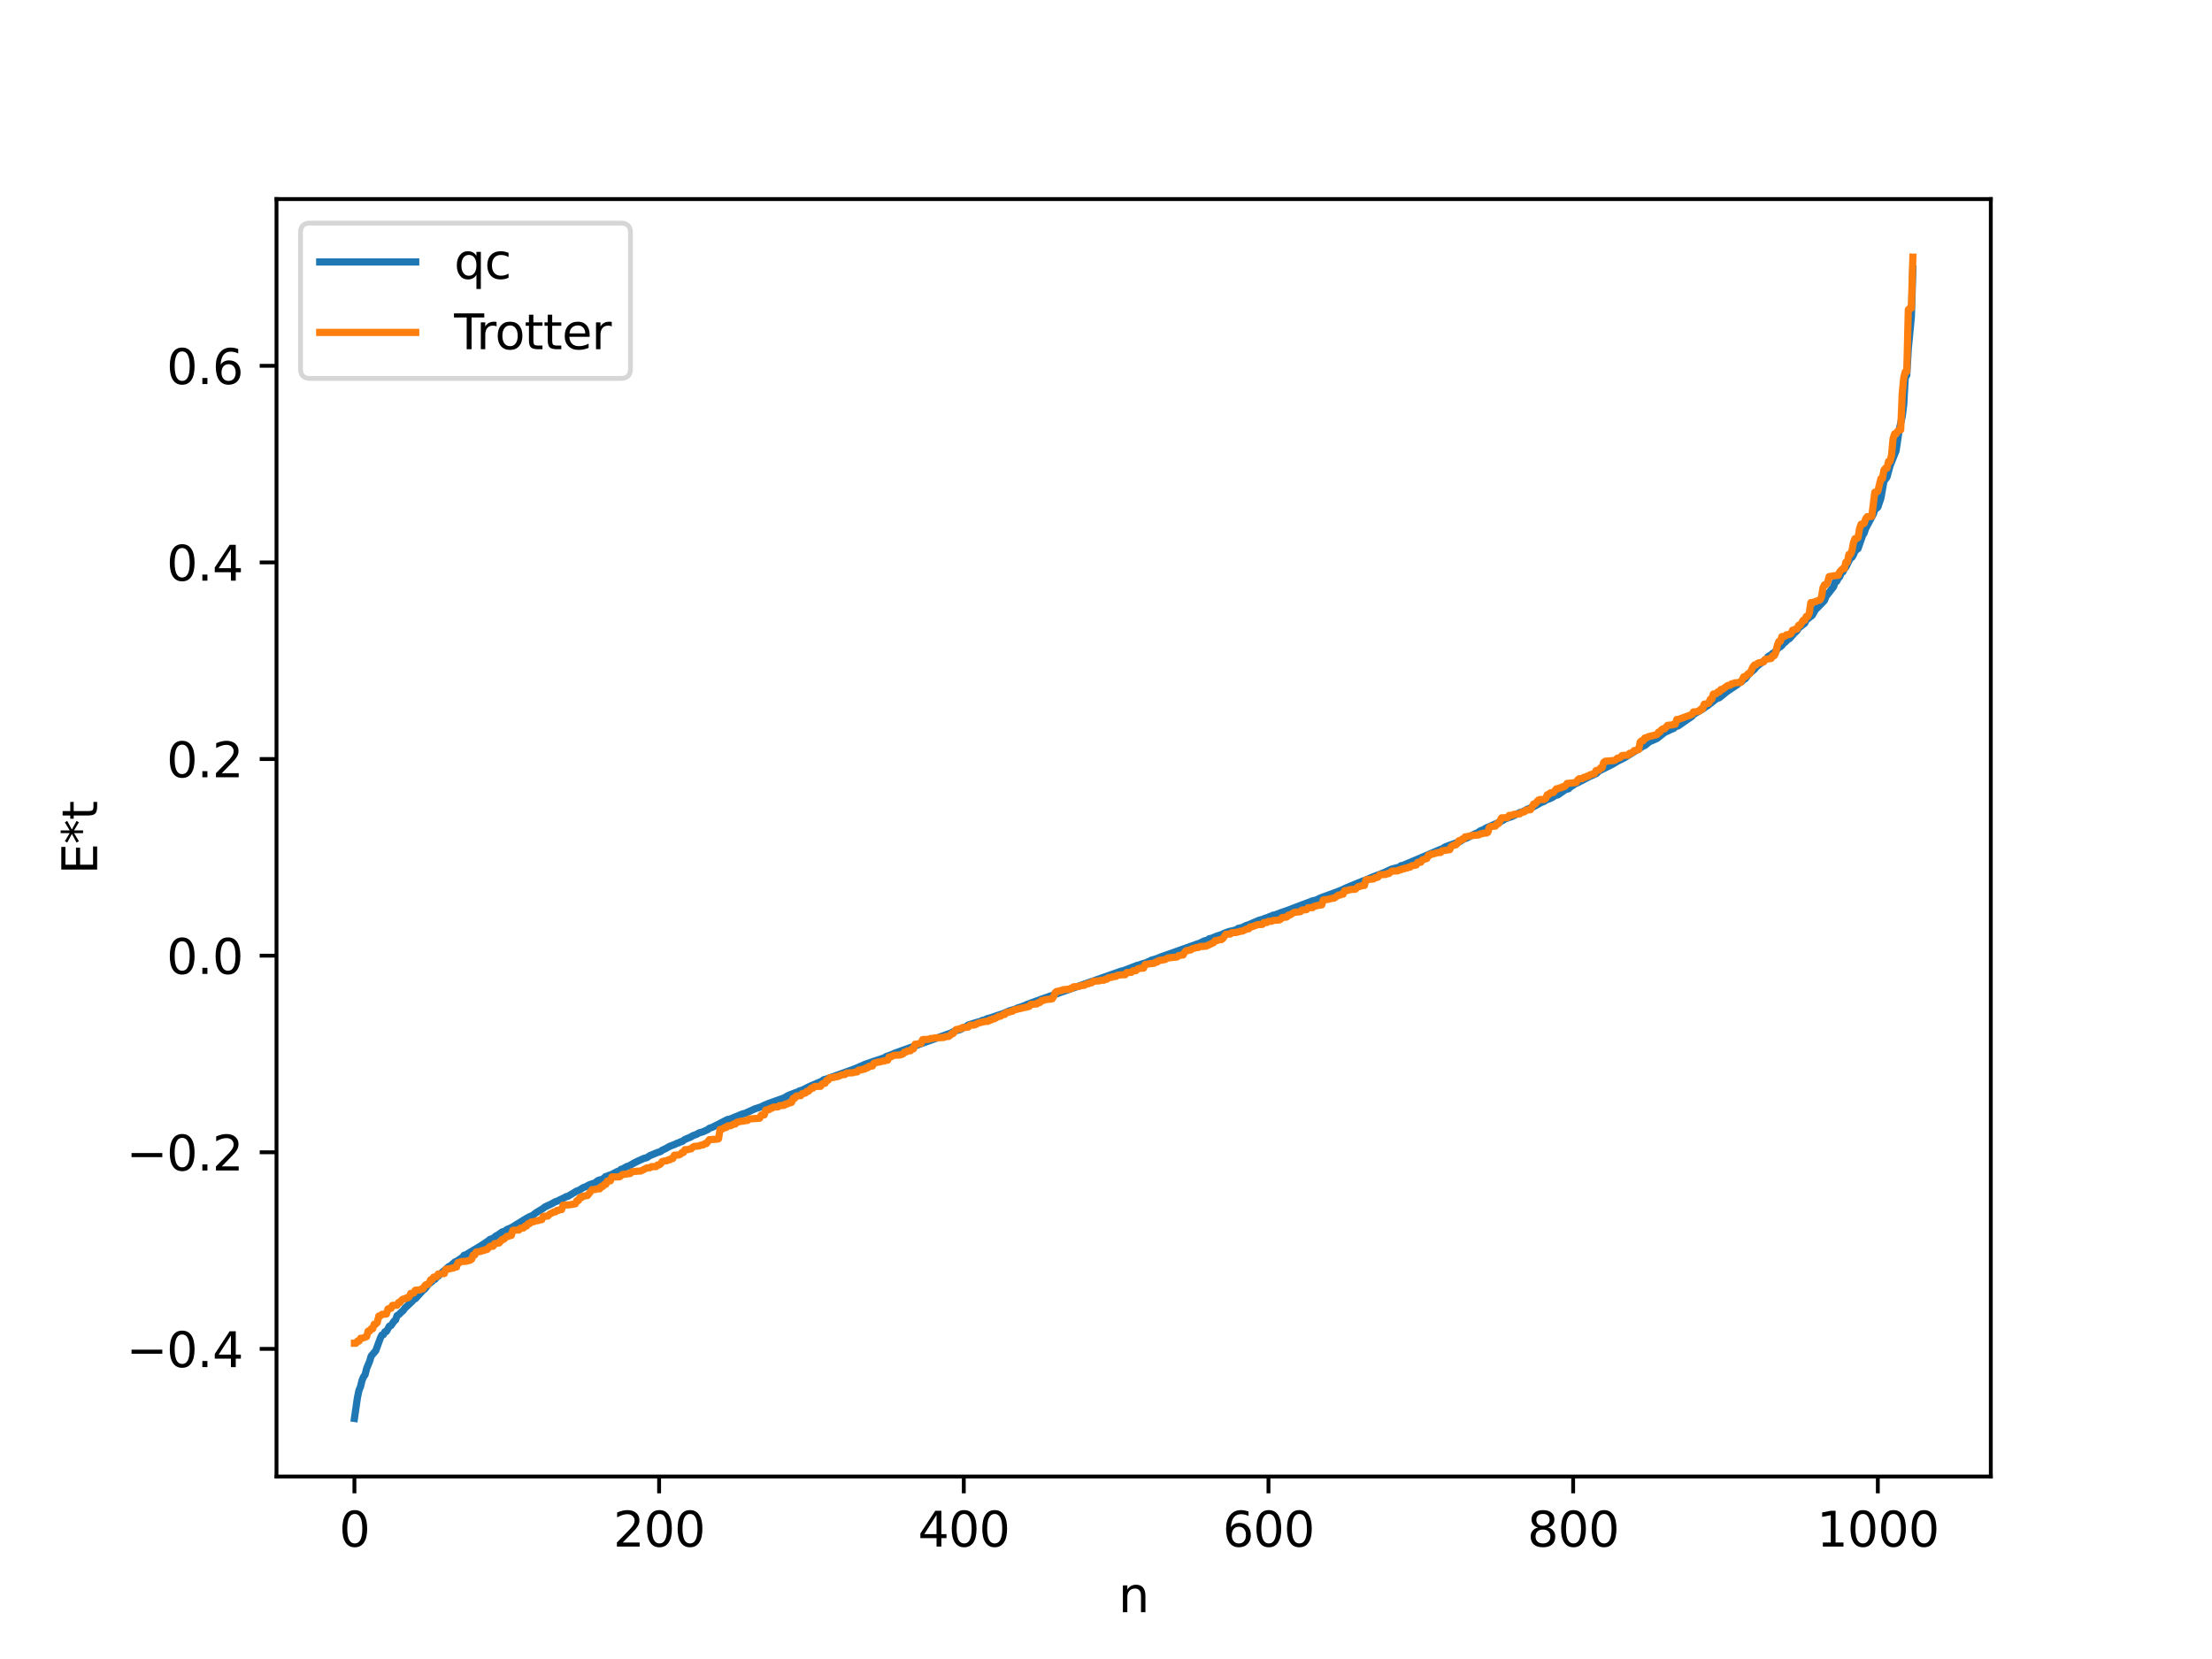 <?xml version="1.0" encoding="utf-8" standalone="no"?>
<!DOCTYPE svg PUBLIC "-//W3C//DTD SVG 1.1//EN"
  "http://www.w3.org/Graphics/SVG/1.1/DTD/svg11.dtd">
<svg xmlns:xlink="http://www.w3.org/1999/xlink" width="460.8pt" height="345.6pt" viewBox="0 0 460.8 345.6" xmlns="http://www.w3.org/2000/svg" version="1.1">
 <defs>
  <style type="text/css">*{stroke-linejoin: round; stroke-linecap: butt}</style>
 </defs>
 <g id="figure_1">
  <g id="patch_1">
   <path d="M 0 345.6 
L 460.8 345.6 
L 460.8 0 
L 0 0 
z
" style="fill: #ffffff"/>
  </g>
  <g id="axes_1">
   <g id="patch_2">
    <path d="M 57.6 307.584 
L 414.72 307.584 
L 414.72 41.472 
L 57.6 41.472 
z
" style="fill: #ffffff"/>
   </g>
   <g id="matplotlib.axis_1">
    <g id="xtick_1">
     <g id="line2d_1">
      <defs>
       <path id="ma6e14bb639" d="M 0 0 
L 0 3.5 
" style="stroke: #000000; stroke-width: 0.8"/>
      </defs>
      <g>
       <use xlink:href="#ma6e14bb639" x="73.833" y="307.584" style="stroke: #000000; stroke-width: 0.8"/>
      </g>
     </g>
     <g id="text_1">
      <!-- 0 -->
      <g transform="translate(70.651 322.182) scale(0.1 -0.1)">
       <defs>
        <path id="DejaVuSans-30" d="M 2034 4250 
Q 1547 4250 1301 3770 
Q 1056 3291 1056 2328 
Q 1056 1369 1301 889 
Q 1547 409 2034 409 
Q 2525 409 2770 889 
Q 3016 1369 3016 2328 
Q 3016 3291 2770 3770 
Q 2525 4250 2034 4250 
z
M 2034 4750 
Q 2819 4750 3233 4129 
Q 3647 3509 3647 2328 
Q 3647 1150 3233 529 
Q 2819 -91 2034 -91 
Q 1250 -91 836 529 
Q 422 1150 422 2328 
Q 422 3509 836 4129 
Q 1250 4750 2034 4750 
z
" transform="scale(0.016)"/>
       </defs>
       <use xlink:href="#DejaVuSans-30"/>
      </g>
     </g>
    </g>
    <g id="xtick_2">
     <g id="line2d_2">
      <g>
       <use xlink:href="#ma6e14bb639" x="137.304" y="307.584" style="stroke: #000000; stroke-width: 0.8"/>
      </g>
     </g>
     <g id="text_2">
      <!-- 200 -->
      <g transform="translate(127.76 322.182) scale(0.1 -0.1)">
       <defs>
        <path id="DejaVuSans-32" d="M 1228 531 
L 3431 531 
L 3431 0 
L 469 0 
L 469 531 
Q 828 903 1448 1529 
Q 2069 2156 2228 2338 
Q 2531 2678 2651 2914 
Q 2772 3150 2772 3378 
Q 2772 3750 2511 3984 
Q 2250 4219 1831 4219 
Q 1534 4219 1204 4116 
Q 875 4013 500 3803 
L 500 4441 
Q 881 4594 1212 4672 
Q 1544 4750 1819 4750 
Q 2544 4750 2975 4387 
Q 3406 4025 3406 3419 
Q 3406 3131 3298 2873 
Q 3191 2616 2906 2266 
Q 2828 2175 2409 1742 
Q 1991 1309 1228 531 
z
" transform="scale(0.016)"/>
       </defs>
       <use xlink:href="#DejaVuSans-32"/>
       <use xlink:href="#DejaVuSans-30" x="63.623"/>
       <use xlink:href="#DejaVuSans-30" x="127.246"/>
      </g>
     </g>
    </g>
    <g id="xtick_3">
     <g id="line2d_3">
      <g>
       <use xlink:href="#ma6e14bb639" x="200.775" y="307.584" style="stroke: #000000; stroke-width: 0.8"/>
      </g>
     </g>
     <g id="text_3">
      <!-- 400 -->
      <g transform="translate(191.231 322.182) scale(0.1 -0.1)">
       <defs>
        <path id="DejaVuSans-34" d="M 2419 4116 
L 825 1625 
L 2419 1625 
L 2419 4116 
z
M 2253 4666 
L 3047 4666 
L 3047 1625 
L 3713 1625 
L 3713 1100 
L 3047 1100 
L 3047 0 
L 2419 0 
L 2419 1100 
L 313 1100 
L 313 1709 
L 2253 4666 
z
" transform="scale(0.016)"/>
       </defs>
       <use xlink:href="#DejaVuSans-34"/>
       <use xlink:href="#DejaVuSans-30" x="63.623"/>
       <use xlink:href="#DejaVuSans-30" x="127.246"/>
      </g>
     </g>
    </g>
    <g id="xtick_4">
     <g id="line2d_4">
      <g>
       <use xlink:href="#ma6e14bb639" x="264.246" y="307.584" style="stroke: #000000; stroke-width: 0.8"/>
      </g>
     </g>
     <g id="text_4">
      <!-- 600 -->
      <g transform="translate(254.702 322.182) scale(0.1 -0.1)">
       <defs>
        <path id="DejaVuSans-36" d="M 2113 2584 
Q 1688 2584 1439 2293 
Q 1191 2003 1191 1497 
Q 1191 994 1439 701 
Q 1688 409 2113 409 
Q 2538 409 2786 701 
Q 3034 994 3034 1497 
Q 3034 2003 2786 2293 
Q 2538 2584 2113 2584 
z
M 3366 4563 
L 3366 3988 
Q 3128 4100 2886 4159 
Q 2644 4219 2406 4219 
Q 1781 4219 1451 3797 
Q 1122 3375 1075 2522 
Q 1259 2794 1537 2939 
Q 1816 3084 2150 3084 
Q 2853 3084 3261 2657 
Q 3669 2231 3669 1497 
Q 3669 778 3244 343 
Q 2819 -91 2113 -91 
Q 1303 -91 875 529 
Q 447 1150 447 2328 
Q 447 3434 972 4092 
Q 1497 4750 2381 4750 
Q 2619 4750 2861 4703 
Q 3103 4656 3366 4563 
z
" transform="scale(0.016)"/>
       </defs>
       <use xlink:href="#DejaVuSans-36"/>
       <use xlink:href="#DejaVuSans-30" x="63.623"/>
       <use xlink:href="#DejaVuSans-30" x="127.246"/>
      </g>
     </g>
    </g>
    <g id="xtick_5">
     <g id="line2d_5">
      <g>
       <use xlink:href="#ma6e14bb639" x="327.717" y="307.584" style="stroke: #000000; stroke-width: 0.8"/>
      </g>
     </g>
     <g id="text_5">
      <!-- 800 -->
      <g transform="translate(318.173 322.182) scale(0.1 -0.1)">
       <defs>
        <path id="DejaVuSans-38" d="M 2034 2216 
Q 1584 2216 1326 1975 
Q 1069 1734 1069 1313 
Q 1069 891 1326 650 
Q 1584 409 2034 409 
Q 2484 409 2743 651 
Q 3003 894 3003 1313 
Q 3003 1734 2745 1975 
Q 2488 2216 2034 2216 
z
M 1403 2484 
Q 997 2584 770 2862 
Q 544 3141 544 3541 
Q 544 4100 942 4425 
Q 1341 4750 2034 4750 
Q 2731 4750 3128 4425 
Q 3525 4100 3525 3541 
Q 3525 3141 3298 2862 
Q 3072 2584 2669 2484 
Q 3125 2378 3379 2068 
Q 3634 1759 3634 1313 
Q 3634 634 3220 271 
Q 2806 -91 2034 -91 
Q 1263 -91 848 271 
Q 434 634 434 1313 
Q 434 1759 690 2068 
Q 947 2378 1403 2484 
z
M 1172 3481 
Q 1172 3119 1398 2916 
Q 1625 2713 2034 2713 
Q 2441 2713 2670 2916 
Q 2900 3119 2900 3481 
Q 2900 3844 2670 4047 
Q 2441 4250 2034 4250 
Q 1625 4250 1398 4047 
Q 1172 3844 1172 3481 
z
" transform="scale(0.016)"/>
       </defs>
       <use xlink:href="#DejaVuSans-38"/>
       <use xlink:href="#DejaVuSans-30" x="63.623"/>
       <use xlink:href="#DejaVuSans-30" x="127.246"/>
      </g>
     </g>
    </g>
    <g id="xtick_6">
     <g id="line2d_6">
      <g>
       <use xlink:href="#ma6e14bb639" x="391.188" y="307.584" style="stroke: #000000; stroke-width: 0.8"/>
      </g>
     </g>
     <g id="text_6">
      <!-- 1000 -->
      <g transform="translate(378.463 322.182) scale(0.1 -0.1)">
       <defs>
        <path id="DejaVuSans-31" d="M 794 531 
L 1825 531 
L 1825 4091 
L 703 3866 
L 703 4441 
L 1819 4666 
L 2450 4666 
L 2450 531 
L 3481 531 
L 3481 0 
L 794 0 
L 794 531 
z
" transform="scale(0.016)"/>
       </defs>
       <use xlink:href="#DejaVuSans-31"/>
       <use xlink:href="#DejaVuSans-30" x="63.623"/>
       <use xlink:href="#DejaVuSans-30" x="127.246"/>
       <use xlink:href="#DejaVuSans-30" x="190.869"/>
      </g>
     </g>
    </g>
    <g id="text_7">
     <!-- n -->
     <g transform="translate(232.991 335.861) scale(0.1 -0.1)">
      <defs>
       <path id="DejaVuSans-6e" d="M 3513 2113 
L 3513 0 
L 2938 0 
L 2938 2094 
Q 2938 2591 2744 2837 
Q 2550 3084 2163 3084 
Q 1697 3084 1428 2787 
Q 1159 2491 1159 1978 
L 1159 0 
L 581 0 
L 581 3500 
L 1159 3500 
L 1159 2956 
Q 1366 3272 1645 3428 
Q 1925 3584 2291 3584 
Q 2894 3584 3203 3211 
Q 3513 2838 3513 2113 
z
" transform="scale(0.016)"/>
      </defs>
      <use xlink:href="#DejaVuSans-6e"/>
     </g>
    </g>
   </g>
   <g id="matplotlib.axis_2">
    <g id="ytick_1">
     <g id="line2d_7">
      <defs>
       <path id="m200cf34736" d="M 0 0 
L -3.5 0 
" style="stroke: #000000; stroke-width: 0.8"/>
      </defs>
      <g>
       <use xlink:href="#m200cf34736" x="57.6" y="280.994" style="stroke: #000000; stroke-width: 0.8"/>
      </g>
     </g>
     <g id="text_8">
      <!-- −0.4 -->
      <g transform="translate(26.317 284.793) scale(0.1 -0.1)">
       <defs>
        <path id="DejaVuSans-2212" d="M 678 2272 
L 4684 2272 
L 4684 1741 
L 678 1741 
L 678 2272 
z
" transform="scale(0.016)"/>
        <path id="DejaVuSans-2e" d="M 684 794 
L 1344 794 
L 1344 0 
L 684 0 
L 684 794 
z
" transform="scale(0.016)"/>
       </defs>
       <use xlink:href="#DejaVuSans-2212"/>
       <use xlink:href="#DejaVuSans-30" x="83.789"/>
       <use xlink:href="#DejaVuSans-2e" x="147.412"/>
       <use xlink:href="#DejaVuSans-34" x="179.199"/>
      </g>
     </g>
    </g>
    <g id="ytick_2">
     <g id="line2d_8">
      <g>
       <use xlink:href="#m200cf34736" x="57.6" y="240.037" style="stroke: #000000; stroke-width: 0.8"/>
      </g>
     </g>
     <g id="text_9">
      <!-- −0.2 -->
      <g transform="translate(26.317 243.836) scale(0.1 -0.1)">
       <use xlink:href="#DejaVuSans-2212"/>
       <use xlink:href="#DejaVuSans-30" x="83.789"/>
       <use xlink:href="#DejaVuSans-2e" x="147.412"/>
       <use xlink:href="#DejaVuSans-32" x="179.199"/>
      </g>
     </g>
    </g>
    <g id="ytick_3">
     <g id="line2d_9">
      <g>
       <use xlink:href="#m200cf34736" x="57.6" y="199.079" style="stroke: #000000; stroke-width: 0.8"/>
      </g>
     </g>
     <g id="text_10">
      <!-- 0.0 -->
      <g transform="translate(34.697 202.878) scale(0.1 -0.1)">
       <use xlink:href="#DejaVuSans-30"/>
       <use xlink:href="#DejaVuSans-2e" x="63.623"/>
       <use xlink:href="#DejaVuSans-30" x="95.41"/>
      </g>
     </g>
    </g>
    <g id="ytick_4">
     <g id="line2d_10">
      <g>
       <use xlink:href="#m200cf34736" x="57.6" y="158.121" style="stroke: #000000; stroke-width: 0.8"/>
      </g>
     </g>
     <g id="text_11">
      <!-- 0.2 -->
      <g transform="translate(34.697 161.92) scale(0.1 -0.1)">
       <use xlink:href="#DejaVuSans-30"/>
       <use xlink:href="#DejaVuSans-2e" x="63.623"/>
       <use xlink:href="#DejaVuSans-32" x="95.41"/>
      </g>
     </g>
    </g>
    <g id="ytick_5">
     <g id="line2d_11">
      <g>
       <use xlink:href="#m200cf34736" x="57.6" y="117.164" style="stroke: #000000; stroke-width: 0.8"/>
      </g>
     </g>
     <g id="text_12">
      <!-- 0.4 -->
      <g transform="translate(34.697 120.963) scale(0.1 -0.1)">
       <use xlink:href="#DejaVuSans-30"/>
       <use xlink:href="#DejaVuSans-2e" x="63.623"/>
       <use xlink:href="#DejaVuSans-34" x="95.41"/>
      </g>
     </g>
    </g>
    <g id="ytick_6">
     <g id="line2d_12">
      <g>
       <use xlink:href="#m200cf34736" x="57.6" y="76.206" style="stroke: #000000; stroke-width: 0.8"/>
      </g>
     </g>
     <g id="text_13">
      <!-- 0.6 -->
      <g transform="translate(34.697 80.005) scale(0.1 -0.1)">
       <use xlink:href="#DejaVuSans-30"/>
       <use xlink:href="#DejaVuSans-2e" x="63.623"/>
       <use xlink:href="#DejaVuSans-36" x="95.41"/>
      </g>
     </g>
    </g>
    <g id="text_14">
     <!-- E*t -->
     <g transform="translate(20.238 182.148) rotate(-90) scale(0.1 -0.1)">
      <defs>
       <path id="DejaVuSans-45" d="M 628 4666 
L 3578 4666 
L 3578 4134 
L 1259 4134 
L 1259 2753 
L 3481 2753 
L 3481 2222 
L 1259 2222 
L 1259 531 
L 3634 531 
L 3634 0 
L 628 0 
L 628 4666 
z
" transform="scale(0.016)"/>
       <path id="DejaVuSans-2a" d="M 3009 3897 
L 1888 3291 
L 3009 2681 
L 2828 2375 
L 1778 3009 
L 1778 1831 
L 1422 1831 
L 1422 3009 
L 372 2375 
L 191 2681 
L 1313 3291 
L 191 3897 
L 372 4206 
L 1422 3572 
L 1422 4750 
L 1778 4750 
L 1778 3572 
L 2828 4206 
L 3009 3897 
z
" transform="scale(0.016)"/>
       <path id="DejaVuSans-74" d="M 1172 4494 
L 1172 3500 
L 2356 3500 
L 2356 3053 
L 1172 3053 
L 1172 1153 
Q 1172 725 1289 603 
Q 1406 481 1766 481 
L 2356 481 
L 2356 0 
L 1766 0 
Q 1100 0 847 248 
Q 594 497 594 1153 
L 594 3053 
L 172 3053 
L 172 3500 
L 594 3500 
L 594 4494 
L 1172 4494 
z
" transform="scale(0.016)"/>
      </defs>
      <use xlink:href="#DejaVuSans-45"/>
      <use xlink:href="#DejaVuSans-2a" x="63.184"/>
      <use xlink:href="#DejaVuSans-74" x="113.184"/>
     </g>
    </g>
   </g>
   <g id="line2d_13">
    <path d="M 73.833 295.488 
L 74.467 291.115 
L 74.785 289.62 
L 75.102 288.874 
L 75.42 287.547 
L 75.737 286.818 
L 76.054 286.377 
L 76.372 285.102 
L 77.006 283.561 
L 77.324 282.483 
L 78.276 281.371 
L 79.228 278.767 
L 79.545 278.116 
L 79.862 278.044 
L 80.18 277.43 
L 80.497 277.366 
L 81.132 276.248 
L 81.449 276.144 
L 82.084 275.235 
L 82.401 274.972 
L 82.719 274.068 
L 83.036 273.892 
L 83.671 273.279 
L 83.988 273.027 
L 84.305 272.543 
L 85.892 271.058 
L 86.21 270.637 
L 86.527 270.546 
L 88.114 268.795 
L 88.431 268.579 
L 89.383 267.38 
L 89.7 267.199 
L 90.335 266.628 
L 90.653 266.468 
L 90.97 266.028 
L 91.287 265.86 
L 91.605 265.468 
L 92.239 264.958 
L 93.509 263.825 
L 93.826 263.722 
L 94.778 262.877 
L 95.096 262.782 
L 96.365 261.915 
L 96.682 261.488 
L 97 261.423 
L 100.173 259.521 
L 100.808 259.105 
L 101.76 258.458 
L 102.077 258.178 
L 102.712 257.986 
L 103.347 257.437 
L 103.664 257.322 
L 104.616 256.624 
L 105.251 256.459 
L 105.568 256.145 
L 106.52 255.749 
L 109.694 253.792 
L 110.329 253.447 
L 110.963 253.19 
L 111.598 252.682 
L 113.185 251.709 
L 113.502 251.431 
L 114.772 250.849 
L 115.724 250.325 
L 116.041 250.245 
L 116.676 249.921 
L 117.628 249.465 
L 117.945 249.274 
L 118.262 249.238 
L 120.167 248.097 
L 120.484 248.041 
L 121.119 247.642 
L 121.436 247.432 
L 122.071 247.195 
L 122.705 246.838 
L 123.975 246.395 
L 124.61 245.897 
L 125.562 245.633 
L 126.196 245.085 
L 126.514 245.041 
L 126.831 244.843 
L 127.148 244.793 
L 128.735 243.986 
L 129.053 243.948 
L 129.37 243.589 
L 129.687 243.514 
L 130.639 242.98 
L 130.957 242.924 
L 132.226 242.198 
L 133.178 241.734 
L 134.13 241.321 
L 134.765 241.15 
L 135.4 240.731 
L 136.352 240.335 
L 136.986 240.078 
L 137.621 239.885 
L 137.939 239.608 
L 138.573 239.328 
L 139.525 238.787 
L 140.477 238.437 
L 141.112 238.134 
L 141.429 238.06 
L 141.747 237.858 
L 142.064 237.807 
L 142.699 237.353 
L 143.968 236.829 
L 144.286 236.604 
L 145.238 236.252 
L 145.555 236.028 
L 146.507 235.749 
L 147.459 235.302 
L 147.777 235.033 
L 148.411 234.829 
L 151.585 233.199 
L 151.902 233.183 
L 154.758 232.018 
L 155.076 231.982 
L 157.297 230.979 
L 158.567 230.569 
L 159.201 230.24 
L 160.153 229.854 
L 163.327 228.721 
L 164.279 228.171 
L 165.866 227.564 
L 166.183 227.479 
L 166.5 227.275 
L 167.135 227.079 
L 168.722 226.29 
L 171.261 225.207 
L 171.578 224.928 
L 172.213 224.761 
L 176.973 223.046 
L 178.243 222.578 
L 180.147 221.735 
L 182.051 221.077 
L 183.32 220.663 
L 183.955 220.436 
L 184.272 220.342 
L 184.59 220.098 
L 185.542 219.771 
L 186.494 219.356 
L 198.236 215.138 
L 198.871 214.789 
L 200.14 214.451 
L 200.458 214.198 
L 201.41 213.766 
L 201.727 213.507 
L 203.631 212.933 
L 204.266 212.77 
L 204.583 212.583 
L 205.218 212.439 
L 205.535 212.246 
L 206.487 211.987 
L 207.122 211.757 
L 209.026 211.127 
L 210.296 210.57 
L 211.565 210.201 
L 211.882 210.016 
L 212.517 209.817 
L 213.152 209.591 
L 214.104 209.184 
L 216.96 208.139 
L 233.462 202.333 
L 234.097 202.184 
L 236.953 201.085 
L 237.271 201.033 
L 237.905 200.791 
L 238.858 200.531 
L 239.175 200.323 
L 239.492 200.252 
L 239.81 200.038 
L 241.079 199.655 
L 241.714 199.38 
L 249.965 196.454 
L 250.917 195.99 
L 251.552 195.874 
L 251.869 195.569 
L 252.504 195.42 
L 253.456 195.013 
L 254.408 194.712 
L 255.043 194.41 
L 255.995 194.06 
L 256.947 193.845 
L 257.581 193.678 
L 257.899 193.414 
L 258.851 193.184 
L 259.486 192.845 
L 260.12 192.632 
L 262.342 191.685 
L 262.977 191.531 
L 263.611 191.259 
L 263.929 191.206 
L 264.563 190.897 
L 264.881 190.842 
L 265.198 190.64 
L 265.515 190.626 
L 267.102 190.019 
L 267.737 189.819 
L 273.449 187.656 
L 274.084 187.528 
L 275.036 187.069 
L 275.671 186.83 
L 277.575 186.144 
L 279.479 185.418 
L 280.431 184.957 
L 283.922 183.526 
L 284.557 183.299 
L 285.509 182.873 
L 288.365 181.763 
L 289.952 181.022 
L 291.539 180.624 
L 291.856 180.331 
L 292.173 180.305 
L 295.981 178.697 
L 300.107 176.924 
L 300.424 176.852 
L 301.059 176.419 
L 304.233 175.259 
L 304.867 174.81 
L 305.502 174.601 
L 307.406 173.631 
L 307.724 173.552 
L 308.358 173.083 
L 308.993 172.852 
L 309.628 172.463 
L 310.58 172.063 
L 312.167 171.336 
L 312.484 171.257 
L 312.801 170.997 
L 313.119 170.882 
L 313.436 170.633 
L 315.023 170.076 
L 316.61 169.265 
L 317.244 169.077 
L 317.879 168.739 
L 318.196 168.539 
L 318.514 168.493 
L 318.831 168.284 
L 319.148 168.233 
L 321.053 167.178 
L 321.687 166.937 
L 322.005 166.68 
L 322.957 166.329 
L 323.591 166.004 
L 323.909 165.74 
L 324.543 165.585 
L 326.13 164.474 
L 326.765 164.314 
L 327.082 163.985 
L 327.717 163.589 
L 328.034 163.329 
L 328.669 163.06 
L 331.208 161.736 
L 332.477 161.184 
L 333.112 160.604 
L 334.064 160.132 
L 335.968 159.183 
L 336.92 158.604 
L 338.507 157.799 
L 342.315 155.42 
L 342.633 155.311 
L 343.585 154.533 
L 345.172 153.847 
L 346.758 152.589 
L 348.028 151.996 
L 348.662 151.738 
L 348.98 151.395 
L 349.615 151.206 
L 351.836 149.658 
L 352.471 149.222 
L 352.788 148.828 
L 355.01 147.511 
L 355.327 147.194 
L 355.644 147.064 
L 356.914 146.067 
L 357.548 145.573 
L 358.183 145.346 
L 359.77 144.046 
L 361.991 142.565 
L 362.309 142.187 
L 362.626 142.129 
L 362.943 141.907 
L 363.261 141.494 
L 363.578 141.391 
L 364.213 140.516 
L 365.482 139.417 
L 365.8 138.986 
L 366.434 138.461 
L 368.021 137.238 
L 368.339 136.765 
L 368.973 136.395 
L 369.291 136.092 
L 369.608 135.944 
L 370.56 134.896 
L 370.877 134.744 
L 371.195 134.467 
L 371.512 134.015 
L 371.829 133.821 
L 372.464 133.185 
L 372.781 133.041 
L 373.734 131.956 
L 374.368 131.354 
L 374.686 130.831 
L 375.955 129.827 
L 376.272 129.152 
L 377.542 128.16 
L 378.177 127.038 
L 379.446 125.744 
L 380.081 125.071 
L 380.398 124.245 
L 381.033 123.426 
L 381.985 122.202 
L 382.302 121.216 
L 382.62 121.104 
L 382.937 120.477 
L 383.254 120.126 
L 383.572 119.342 
L 383.889 119.152 
L 384.206 118.505 
L 384.524 118.143 
L 385.476 116.23 
L 385.793 116.105 
L 386.11 115.589 
L 386.428 114.782 
L 387.062 114.287 
L 388.015 111.558 
L 388.332 111.061 
L 388.649 110.106 
L 390.236 107.132 
L 390.553 106.206 
L 391.188 105.649 
L 391.823 103.785 
L 392.458 100.24 
L 393.092 99.387 
L 393.727 97.038 
L 394.996 93.872 
L 395.631 89.584 
L 396.266 86.759 
L 396.583 84.298 
L 396.9 78.645 
L 397.218 78.145 
L 397.535 72.637 
L 398.17 65.99 
L 398.487 56.018 
L 398.487 56.018 
" clip-path="url(#pf0043ea00d)" style="fill: none; stroke: #1f77b4; stroke-width: 1.5; stroke-linecap: square"/>
   </g>
   <g id="line2d_14">
    <path d="M 73.833 279.826 
L 74.15 279.826 
L 74.467 279.39 
L 74.785 279.39 
L 75.102 278.793 
L 75.42 278.793 
L 76.372 278.448 
L 76.689 277.288 
L 77.006 277.288 
L 77.324 276.807 
L 77.641 276.807 
L 77.958 275.843 
L 78.276 275.843 
L 78.593 275.497 
L 78.91 274.147 
L 79.228 274.147 
L 79.545 273.808 
L 80.497 273.736 
L 80.815 272.683 
L 81.132 272.553 
L 81.449 272.553 
L 81.767 271.928 
L 82.719 271.913 
L 83.036 271.328 
L 83.353 271.328 
L 83.671 270.82 
L 83.988 270.616 
L 84.305 270.616 
L 84.623 270.389 
L 84.94 270.389 
L 85.258 270.125 
L 85.575 269.431 
L 86.21 269.354 
L 86.527 268.776 
L 87.479 268.703 
L 87.796 268.488 
L 88.114 268.488 
L 88.431 267.926 
L 88.748 267.603 
L 89.066 267.603 
L 89.383 267.299 
L 89.7 266.601 
L 90.018 266.601 
L 90.335 266.045 
L 90.97 265.958 
L 91.287 265.396 
L 92.557 265.308 
L 92.874 264.408 
L 93.826 264.295 
L 94.143 264.158 
L 94.461 264.158 
L 94.778 263.942 
L 95.096 263.942 
L 95.413 263.024 
L 95.73 263.024 
L 96.048 262.807 
L 97 262.765 
L 97.952 262.53 
L 98.269 262.282 
L 98.586 261.445 
L 98.904 261.445 
L 99.221 260.804 
L 100.173 260.7 
L 100.491 260.506 
L 100.808 260.506 
L 101.125 260.309 
L 101.443 260.309 
L 102.077 259.632 
L 102.712 259.621 
L 103.029 259.072 
L 103.347 259.072 
L 103.664 258.934 
L 103.981 258.934 
L 104.616 258.185 
L 104.934 258.185 
L 105.568 257.565 
L 105.886 257.565 
L 106.203 257.372 
L 106.52 257.372 
L 106.838 256.304 
L 107.79 256.235 
L 108.107 256.235 
L 108.424 255.856 
L 109.059 255.807 
L 109.377 255.415 
L 109.694 255.415 
L 110.011 254.909 
L 110.329 254.909 
L 110.646 254.577 
L 111.281 254.478 
L 111.598 254.337 
L 112.233 254.244 
L 112.55 254.079 
L 112.867 254.079 
L 113.185 253.383 
L 114.137 253.328 
L 114.454 252.954 
L 115.406 252.456 
L 115.724 252.456 
L 116.041 252.136 
L 116.358 252.136 
L 116.676 251.971 
L 116.993 251.971 
L 117.31 251.037 
L 118.58 250.999 
L 119.849 250.781 
L 120.167 250.115 
L 120.484 250.115 
L 120.801 249.494 
L 121.119 249.494 
L 121.436 249.18 
L 121.753 249.18 
L 122.071 249.061 
L 122.388 249.061 
L 123.34 247.818 
L 123.975 247.805 
L 124.292 247.667 
L 124.927 247.66 
L 125.244 247.174 
L 125.562 247.174 
L 125.879 246.735 
L 126.196 246.735 
L 126.514 246.042 
L 127.148 245.999 
L 127.466 245.176 
L 129.053 245.162 
L 129.687 244.67 
L 131.274 244.469 
L 131.591 244.121 
L 132.226 244.035 
L 133.178 243.949 
L 133.496 243.949 
L 134.765 243.29 
L 135.4 243.267 
L 135.717 243.03 
L 136.669 243.026 
L 136.986 242.674 
L 137.304 242.674 
L 137.621 242.467 
L 137.939 241.974 
L 138.573 241.821 
L 138.891 241.821 
L 139.208 241.611 
L 139.525 241.611 
L 139.843 241.351 
L 140.16 241.351 
L 140.477 240.652 
L 141.429 240.595 
L 141.747 240.456 
L 142.064 240.087 
L 142.381 240.087 
L 142.699 239.49 
L 143.334 239.489 
L 143.651 239.341 
L 143.968 239.341 
L 144.286 238.998 
L 144.603 238.82 
L 145.555 238.737 
L 146.19 238.498 
L 146.507 238.498 
L 146.824 238.232 
L 147.142 238.232 
L 147.777 237.409 
L 149.363 237.31 
L 149.681 237.242 
L 149.998 235.291 
L 150.315 235.291 
L 150.95 234.895 
L 151.267 234.895 
L 151.585 234.55 
L 152.22 234.506 
L 152.854 234.162 
L 153.172 234.162 
L 153.489 233.791 
L 154.441 233.571 
L 154.758 233.571 
L 155.393 233.416 
L 155.71 233.416 
L 156.028 233.103 
L 158.249 232.945 
L 158.567 232.279 
L 159.201 232.27 
L 159.519 231.221 
L 160.153 231.192 
L 160.471 230.882 
L 160.788 230.878 
L 161.105 230.635 
L 162.058 230.588 
L 162.375 230.322 
L 163.327 230.271 
L 163.644 229.992 
L 163.962 229.992 
L 164.279 229.773 
L 164.596 229.773 
L 164.914 229.632 
L 165.231 228.804 
L 165.548 228.804 
L 165.866 228.343 
L 166.5 228.269 
L 166.818 228.243 
L 167.135 227.809 
L 167.77 227.712 
L 168.087 227.332 
L 168.405 227.332 
L 169.039 226.676 
L 169.357 226.676 
L 169.674 226.329 
L 170.943 226.301 
L 171.261 225.805 
L 171.578 225.663 
L 171.896 225.663 
L 172.213 225.019 
L 172.53 225.019 
L 172.848 224.524 
L 173.8 224.431 
L 174.117 224.288 
L 174.434 224.288 
L 175.386 223.902 
L 176.021 223.848 
L 176.339 223.544 
L 177.291 223.488 
L 177.608 223.488 
L 178.243 223.305 
L 178.56 223.305 
L 178.877 222.923 
L 179.512 222.865 
L 179.829 222.713 
L 180.147 222.713 
L 180.464 222.433 
L 180.781 222.433 
L 181.099 222.101 
L 181.734 222.076 
L 182.051 221.488 
L 183.003 221.226 
L 183.32 221.226 
L 183.955 221.02 
L 184.272 221.02 
L 184.59 220.868 
L 184.907 220.868 
L 185.224 220.197 
L 185.542 220.197 
L 186.177 219.847 
L 187.446 219.78 
L 188.081 219.575 
L 188.398 219.166 
L 188.715 219.166 
L 189.033 218.91 
L 189.667 218.9 
L 189.985 218.491 
L 190.302 218.491 
L 190.62 217.523 
L 190.937 217.523 
L 191.572 217.358 
L 191.889 217.358 
L 192.206 216.561 
L 193.476 216.516 
L 193.793 216.34 
L 194.11 216.34 
L 194.745 216.223 
L 196.649 216.119 
L 196.967 215.945 
L 197.601 215.919 
L 197.919 215.706 
L 198.236 215.317 
L 198.553 215.317 
L 199.188 214.463 
L 199.505 214.463 
L 199.823 214.324 
L 200.14 214.324 
L 200.458 214.069 
L 201.092 214.036 
L 201.727 213.951 
L 202.044 213.568 
L 202.996 213.525 
L 203.948 213.082 
L 205.218 212.783 
L 205.853 212.756 
L 206.17 212.48 
L 206.487 212.48 
L 206.805 212.252 
L 207.122 212.252 
L 208.074 211.702 
L 208.391 211.702 
L 209.026 211.31 
L 209.343 211.31 
L 209.661 210.916 
L 210.296 210.83 
L 210.613 210.666 
L 210.93 210.666 
L 211.248 210.397 
L 214.421 209.65 
L 214.739 209.227 
L 216.008 209.13 
L 216.325 208.836 
L 216.643 208.836 
L 216.96 208.445 
L 217.277 208.445 
L 217.595 208.269 
L 219.181 208.087 
L 219.499 207.585 
L 219.816 206.77 
L 220.134 206.526 
L 220.451 206.526 
L 220.768 206.381 
L 221.086 206.381 
L 221.403 206.19 
L 222.672 206.062 
L 222.99 205.926 
L 223.307 205.926 
L 223.624 205.574 
L 224.577 205.515 
L 225.529 205.269 
L 225.846 205.269 
L 226.481 204.93 
L 226.798 204.93 
L 227.115 204.728 
L 227.433 204.728 
L 227.75 204.415 
L 229.02 204.33 
L 229.337 204.208 
L 229.972 204.196 
L 230.289 203.976 
L 230.606 203.976 
L 230.924 203.671 
L 231.558 203.601 
L 231.876 203.448 
L 232.51 203.399 
L 232.828 203.166 
L 233.78 203.056 
L 234.415 203.045 
L 234.732 202.589 
L 235.684 202.557 
L 236.001 202.234 
L 236.636 202.212 
L 236.953 201.871 
L 237.271 201.737 
L 238.223 201.682 
L 238.54 200.933 
L 239.175 200.82 
L 239.81 200.729 
L 240.444 200.665 
L 240.762 200.406 
L 241.079 200.406 
L 241.396 200.115 
L 242.666 199.904 
L 243.3 199.551 
L 245.205 199.36 
L 245.522 199.074 
L 246.157 198.961 
L 246.474 198.939 
L 246.791 198.341 
L 247.109 198.045 
L 247.426 198.045 
L 247.743 197.894 
L 248.061 197.894 
L 248.378 197.635 
L 249.33 197.378 
L 249.648 197.378 
L 249.965 197.174 
L 251.234 197.114 
L 252.821 196.373 
L 253.139 195.955 
L 253.456 195.955 
L 254.091 195.757 
L 254.408 195.757 
L 254.725 195.553 
L 255.36 194.638 
L 256.312 194.57 
L 256.629 194.282 
L 257.581 194.246 
L 258.534 193.96 
L 258.851 193.96 
L 259.486 193.628 
L 259.803 193.505 
L 260.12 193.505 
L 260.438 193.096 
L 260.755 193.096 
L 262.024 192.61 
L 262.977 192.571 
L 263.294 192.17 
L 263.929 192.168 
L 264.246 191.928 
L 264.881 191.922 
L 265.198 191.749 
L 266.467 191.656 
L 266.785 191.498 
L 267.102 191.141 
L 268.054 191.034 
L 268.372 190.64 
L 268.689 190.64 
L 269.324 190.23 
L 269.641 190.046 
L 270.593 189.963 
L 270.91 189.916 
L 271.228 189.589 
L 272.18 189.494 
L 272.497 189.092 
L 273.449 189.075 
L 273.767 188.806 
L 274.719 188.578 
L 275.353 188.502 
L 275.671 187.465 
L 276.623 187.36 
L 277.575 187.116 
L 277.892 187.116 
L 278.844 186.458 
L 279.162 186.458 
L 279.479 186.277 
L 279.796 186.277 
L 280.114 185.556 
L 280.748 185.502 
L 281.066 185.37 
L 281.7 185.266 
L 282.335 185.246 
L 282.97 184.672 
L 283.287 184.672 
L 283.605 184.517 
L 284.239 184.456 
L 284.557 183.303 
L 285.191 183.201 
L 286.143 183.1 
L 286.461 182.823 
L 286.778 182.823 
L 287.096 182.699 
L 287.413 182.23 
L 288.682 182.162 
L 289 181.985 
L 289.317 181.985 
L 289.952 181.47 
L 291.221 181.417 
L 291.539 181.188 
L 291.856 181.188 
L 292.173 180.987 
L 292.491 180.987 
L 292.808 180.829 
L 293.125 180.829 
L 293.443 180.646 
L 293.76 180.646 
L 294.077 180.357 
L 295.029 180.204 
L 295.347 179.645 
L 295.981 179.619 
L 296.299 179.125 
L 297.251 178.837 
L 297.568 178.147 
L 297.886 178.147 
L 298.203 177.903 
L 298.52 177.903 
L 299.472 177.617 
L 300.107 177.592 
L 300.424 177.226 
L 301.059 177.144 
L 302.011 177 
L 302.329 176.341 
L 302.963 176.014 
L 303.281 176.014 
L 303.598 175.708 
L 303.915 175.133 
L 304.233 175.133 
L 304.55 174.823 
L 304.867 174.823 
L 305.185 174.34 
L 305.502 174.34 
L 305.82 174.215 
L 306.454 174.111 
L 307.089 174.001 
L 308.041 173.941 
L 308.358 173.705 
L 308.676 173.705 
L 308.993 173.57 
L 309.628 173.551 
L 309.945 173.39 
L 310.262 172.363 
L 310.58 172.176 
L 311.532 172.09 
L 311.849 171.577 
L 312.167 171.577 
L 312.801 170.379 
L 314.071 170.32 
L 314.388 169.856 
L 315.023 169.846 
L 315.34 169.647 
L 316.61 169.536 
L 316.927 169.23 
L 317.562 169.116 
L 317.879 168.765 
L 318.831 168.679 
L 319.466 167.493 
L 319.783 167.493 
L 320.418 166.715 
L 320.735 166.555 
L 321.687 166.541 
L 322.005 166.31 
L 322.322 165.551 
L 322.639 165.551 
L 322.957 165.17 
L 323.591 165.105 
L 324.226 164.317 
L 324.543 164.317 
L 324.861 164.14 
L 325.178 164.14 
L 325.496 163.895 
L 325.813 163.895 
L 326.13 163.679 
L 326.448 163.203 
L 327.4 163.116 
L 328.352 162.994 
L 328.669 162.464 
L 328.986 162.223 
L 329.621 162.202 
L 329.939 161.928 
L 330.256 161.928 
L 330.573 161.705 
L 330.891 161.705 
L 331.208 161.411 
L 332.16 161.158 
L 332.477 160.515 
L 333.112 160.424 
L 333.429 159.955 
L 333.747 159.955 
L 334.064 158.846 
L 334.381 158.582 
L 336.286 158.423 
L 336.603 158.246 
L 336.92 157.933 
L 337.238 157.933 
L 337.555 157.792 
L 337.872 157.406 
L 338.507 157.338 
L 339.142 157.326 
L 339.459 156.928 
L 339.777 156.928 
L 340.094 156.765 
L 340.411 156.368 
L 340.729 156.368 
L 341.046 156.168 
L 341.363 156.168 
L 341.681 154.568 
L 341.998 154.301 
L 342.315 154.301 
L 342.633 153.738 
L 342.95 153.738 
L 343.267 153.499 
L 345.172 153.023 
L 345.489 152.506 
L 345.806 152.506 
L 346.124 152 
L 346.441 151.823 
L 346.758 151.823 
L 347.393 151.09 
L 348.345 151.01 
L 348.662 150.872 
L 348.98 150.872 
L 349.297 149.878 
L 349.615 149.878 
L 352.471 148.835 
L 352.788 148.294 
L 353.423 148.281 
L 353.74 148.124 
L 354.058 148.124 
L 354.375 147.657 
L 354.692 147.657 
L 355.01 146.692 
L 355.644 146.592 
L 355.962 146.477 
L 356.279 145.669 
L 356.596 145.669 
L 356.914 144.574 
L 357.548 144.495 
L 357.866 144.122 
L 358.183 144.122 
L 358.5 143.618 
L 358.818 143.618 
L 359.77 142.898 
L 360.087 142.749 
L 360.405 142.749 
L 360.722 142.439 
L 361.039 142.439 
L 361.357 142.251 
L 362.626 142.16 
L 363.261 140.966 
L 363.578 140.966 
L 364.213 140.305 
L 364.53 140.305 
L 365.165 138.928 
L 365.482 138.523 
L 365.8 138.523 
L 366.117 138.195 
L 366.434 138.064 
L 366.752 138.064 
L 367.069 137.906 
L 367.386 137.906 
L 367.704 137.365 
L 368.973 137.168 
L 369.291 136.587 
L 369.608 136.587 
L 369.925 135.948 
L 370.243 134.454 
L 370.56 133.632 
L 370.877 133.632 
L 371.195 132.613 
L 371.829 132.548 
L 372.147 132.235 
L 372.781 132.167 
L 373.099 132.001 
L 373.416 131.278 
L 373.734 131.241 
L 374.051 131.023 
L 374.368 131.023 
L 374.686 130.255 
L 375.003 130.255 
L 375.638 129.202 
L 375.955 129.202 
L 376.272 128.429 
L 376.59 128.429 
L 376.907 127.735 
L 377.224 125.539 
L 377.542 125.539 
L 379.129 124.975 
L 379.446 124.396 
L 379.763 122.442 
L 380.081 121.804 
L 380.398 121.804 
L 380.715 121.323 
L 381.033 120.114 
L 381.667 120.005 
L 382.302 119.901 
L 382.937 119.852 
L 383.254 119.099 
L 383.889 118.451 
L 384.206 118.451 
L 384.524 117.11 
L 384.841 117.11 
L 385.158 115.5 
L 385.476 115.5 
L 385.793 114.703 
L 386.11 113.031 
L 386.428 112.199 
L 386.745 112.199 
L 387.062 112 
L 387.38 110.098 
L 387.697 109.197 
L 388.015 109.197 
L 388.332 109.02 
L 388.649 108.085 
L 388.967 107.642 
L 389.919 107.576 
L 390.553 102.537 
L 390.871 102.537 
L 391.188 102.323 
L 391.823 99.7 
L 392.14 99.7 
L 392.458 97.925 
L 392.775 97.539 
L 393.092 97.539 
L 393.41 96.122 
L 393.727 96.122 
L 394.044 94.766 
L 394.362 91.358 
L 394.679 90.381 
L 394.996 90.381 
L 395.314 89.792 
L 395.631 89.548 
L 395.948 89.548 
L 396.266 81.992 
L 396.583 78.689 
L 396.9 77.434 
L 397.218 77.434 
L 397.535 64.498 
L 397.853 64.212 
L 398.17 64.212 
L 398.487 53.568 
L 398.487 53.568 
" clip-path="url(#pf0043ea00d)" style="fill: none; stroke: #ff7f0e; stroke-width: 1.5; stroke-linecap: square"/>
   </g>
   <g id="patch_3">
    <path d="M 57.6 307.584 
L 57.6 41.472 
" style="fill: none; stroke: #000000; stroke-width: 0.8; stroke-linejoin: miter; stroke-linecap: square"/>
   </g>
   <g id="patch_4">
    <path d="M 414.72 307.584 
L 414.72 41.472 
" style="fill: none; stroke: #000000; stroke-width: 0.8; stroke-linejoin: miter; stroke-linecap: square"/>
   </g>
   <g id="patch_5">
    <path d="M 57.6 307.584 
L 414.72 307.584 
" style="fill: none; stroke: #000000; stroke-width: 0.8; stroke-linejoin: miter; stroke-linecap: square"/>
   </g>
   <g id="patch_6">
    <path d="M 57.6 41.472 
L 414.72 41.472 
" style="fill: none; stroke: #000000; stroke-width: 0.8; stroke-linejoin: miter; stroke-linecap: square"/>
   </g>
   <g id="legend_1">
    <g id="patch_7">
     <path d="M 64.6 78.828 
L 129.342 78.828 
Q 131.342 78.828 131.342 76.828 
L 131.342 48.472 
Q 131.342 46.472 129.342 46.472 
L 64.6 46.472 
Q 62.6 46.472 62.6 48.472 
L 62.6 76.828 
Q 62.6 78.828 64.6 78.828 
z
" style="fill: #ffffff; opacity: 0.8; stroke: #cccccc; stroke-linejoin: miter"/>
    </g>
    <g id="line2d_15">
     <path d="M 66.6 54.57 
L 76.6 54.57 
L 86.6 54.57 
" style="fill: none; stroke: #1f77b4; stroke-width: 1.5; stroke-linecap: square"/>
    </g>
    <g id="text_15">
     <!-- qc -->
     <g transform="translate(94.6 58.07) scale(0.1 -0.1)">
      <defs>
       <path id="DejaVuSans-71" d="M 947 1747 
Q 947 1113 1208 752 
Q 1469 391 1925 391 
Q 2381 391 2643 752 
Q 2906 1113 2906 1747 
Q 2906 2381 2643 2742 
Q 2381 3103 1925 3103 
Q 1469 3103 1208 2742 
Q 947 2381 947 1747 
z
M 2906 525 
Q 2725 213 2448 61 
Q 2172 -91 1784 -91 
Q 1150 -91 751 415 
Q 353 922 353 1747 
Q 353 2572 751 3078 
Q 1150 3584 1784 3584 
Q 2172 3584 2448 3432 
Q 2725 3281 2906 2969 
L 2906 3500 
L 3481 3500 
L 3481 -1331 
L 2906 -1331 
L 2906 525 
z
" transform="scale(0.016)"/>
       <path id="DejaVuSans-63" d="M 3122 3366 
L 3122 2828 
Q 2878 2963 2633 3030 
Q 2388 3097 2138 3097 
Q 1578 3097 1268 2742 
Q 959 2388 959 1747 
Q 959 1106 1268 751 
Q 1578 397 2138 397 
Q 2388 397 2633 464 
Q 2878 531 3122 666 
L 3122 134 
Q 2881 22 2623 -34 
Q 2366 -91 2075 -91 
Q 1284 -91 818 406 
Q 353 903 353 1747 
Q 353 2603 823 3093 
Q 1294 3584 2113 3584 
Q 2378 3584 2631 3529 
Q 2884 3475 3122 3366 
z
" transform="scale(0.016)"/>
      </defs>
      <use xlink:href="#DejaVuSans-71"/>
      <use xlink:href="#DejaVuSans-63" x="63.477"/>
     </g>
    </g>
    <g id="line2d_16">
     <path d="M 66.6 69.249 
L 76.6 69.249 
L 86.6 69.249 
" style="fill: none; stroke: #ff7f0e; stroke-width: 1.5; stroke-linecap: square"/>
    </g>
    <g id="text_16">
     <!-- Trotter -->
     <g transform="translate(94.6 72.749) scale(0.1 -0.1)">
      <defs>
       <path id="DejaVuSans-54" d="M -19 4666 
L 3928 4666 
L 3928 4134 
L 2272 4134 
L 2272 0 
L 1638 0 
L 1638 4134 
L -19 4134 
L -19 4666 
z
" transform="scale(0.016)"/>
       <path id="DejaVuSans-72" d="M 2631 2963 
Q 2534 3019 2420 3045 
Q 2306 3072 2169 3072 
Q 1681 3072 1420 2755 
Q 1159 2438 1159 1844 
L 1159 0 
L 581 0 
L 581 3500 
L 1159 3500 
L 1159 2956 
Q 1341 3275 1631 3429 
Q 1922 3584 2338 3584 
Q 2397 3584 2469 3576 
Q 2541 3569 2628 3553 
L 2631 2963 
z
" transform="scale(0.016)"/>
       <path id="DejaVuSans-6f" d="M 1959 3097 
Q 1497 3097 1228 2736 
Q 959 2375 959 1747 
Q 959 1119 1226 758 
Q 1494 397 1959 397 
Q 2419 397 2687 759 
Q 2956 1122 2956 1747 
Q 2956 2369 2687 2733 
Q 2419 3097 1959 3097 
z
M 1959 3584 
Q 2709 3584 3137 3096 
Q 3566 2609 3566 1747 
Q 3566 888 3137 398 
Q 2709 -91 1959 -91 
Q 1206 -91 779 398 
Q 353 888 353 1747 
Q 353 2609 779 3096 
Q 1206 3584 1959 3584 
z
" transform="scale(0.016)"/>
       <path id="DejaVuSans-65" d="M 3597 1894 
L 3597 1613 
L 953 1613 
Q 991 1019 1311 708 
Q 1631 397 2203 397 
Q 2534 397 2845 478 
Q 3156 559 3463 722 
L 3463 178 
Q 3153 47 2828 -22 
Q 2503 -91 2169 -91 
Q 1331 -91 842 396 
Q 353 884 353 1716 
Q 353 2575 817 3079 
Q 1281 3584 2069 3584 
Q 2775 3584 3186 3129 
Q 3597 2675 3597 1894 
z
M 3022 2063 
Q 3016 2534 2758 2815 
Q 2500 3097 2075 3097 
Q 1594 3097 1305 2825 
Q 1016 2553 972 2059 
L 3022 2063 
z
" transform="scale(0.016)"/>
      </defs>
      <use xlink:href="#DejaVuSans-54"/>
      <use xlink:href="#DejaVuSans-72" x="46.334"/>
      <use xlink:href="#DejaVuSans-6f" x="85.197"/>
      <use xlink:href="#DejaVuSans-74" x="146.379"/>
      <use xlink:href="#DejaVuSans-74" x="185.588"/>
      <use xlink:href="#DejaVuSans-65" x="224.797"/>
      <use xlink:href="#DejaVuSans-72" x="286.32"/>
     </g>
    </g>
   </g>
  </g>
 </g>
 <defs>
  <clipPath id="pf0043ea00d">
   <rect x="57.6" y="41.472" width="357.12" height="266.112"/>
  </clipPath>
 </defs>
</svg>
